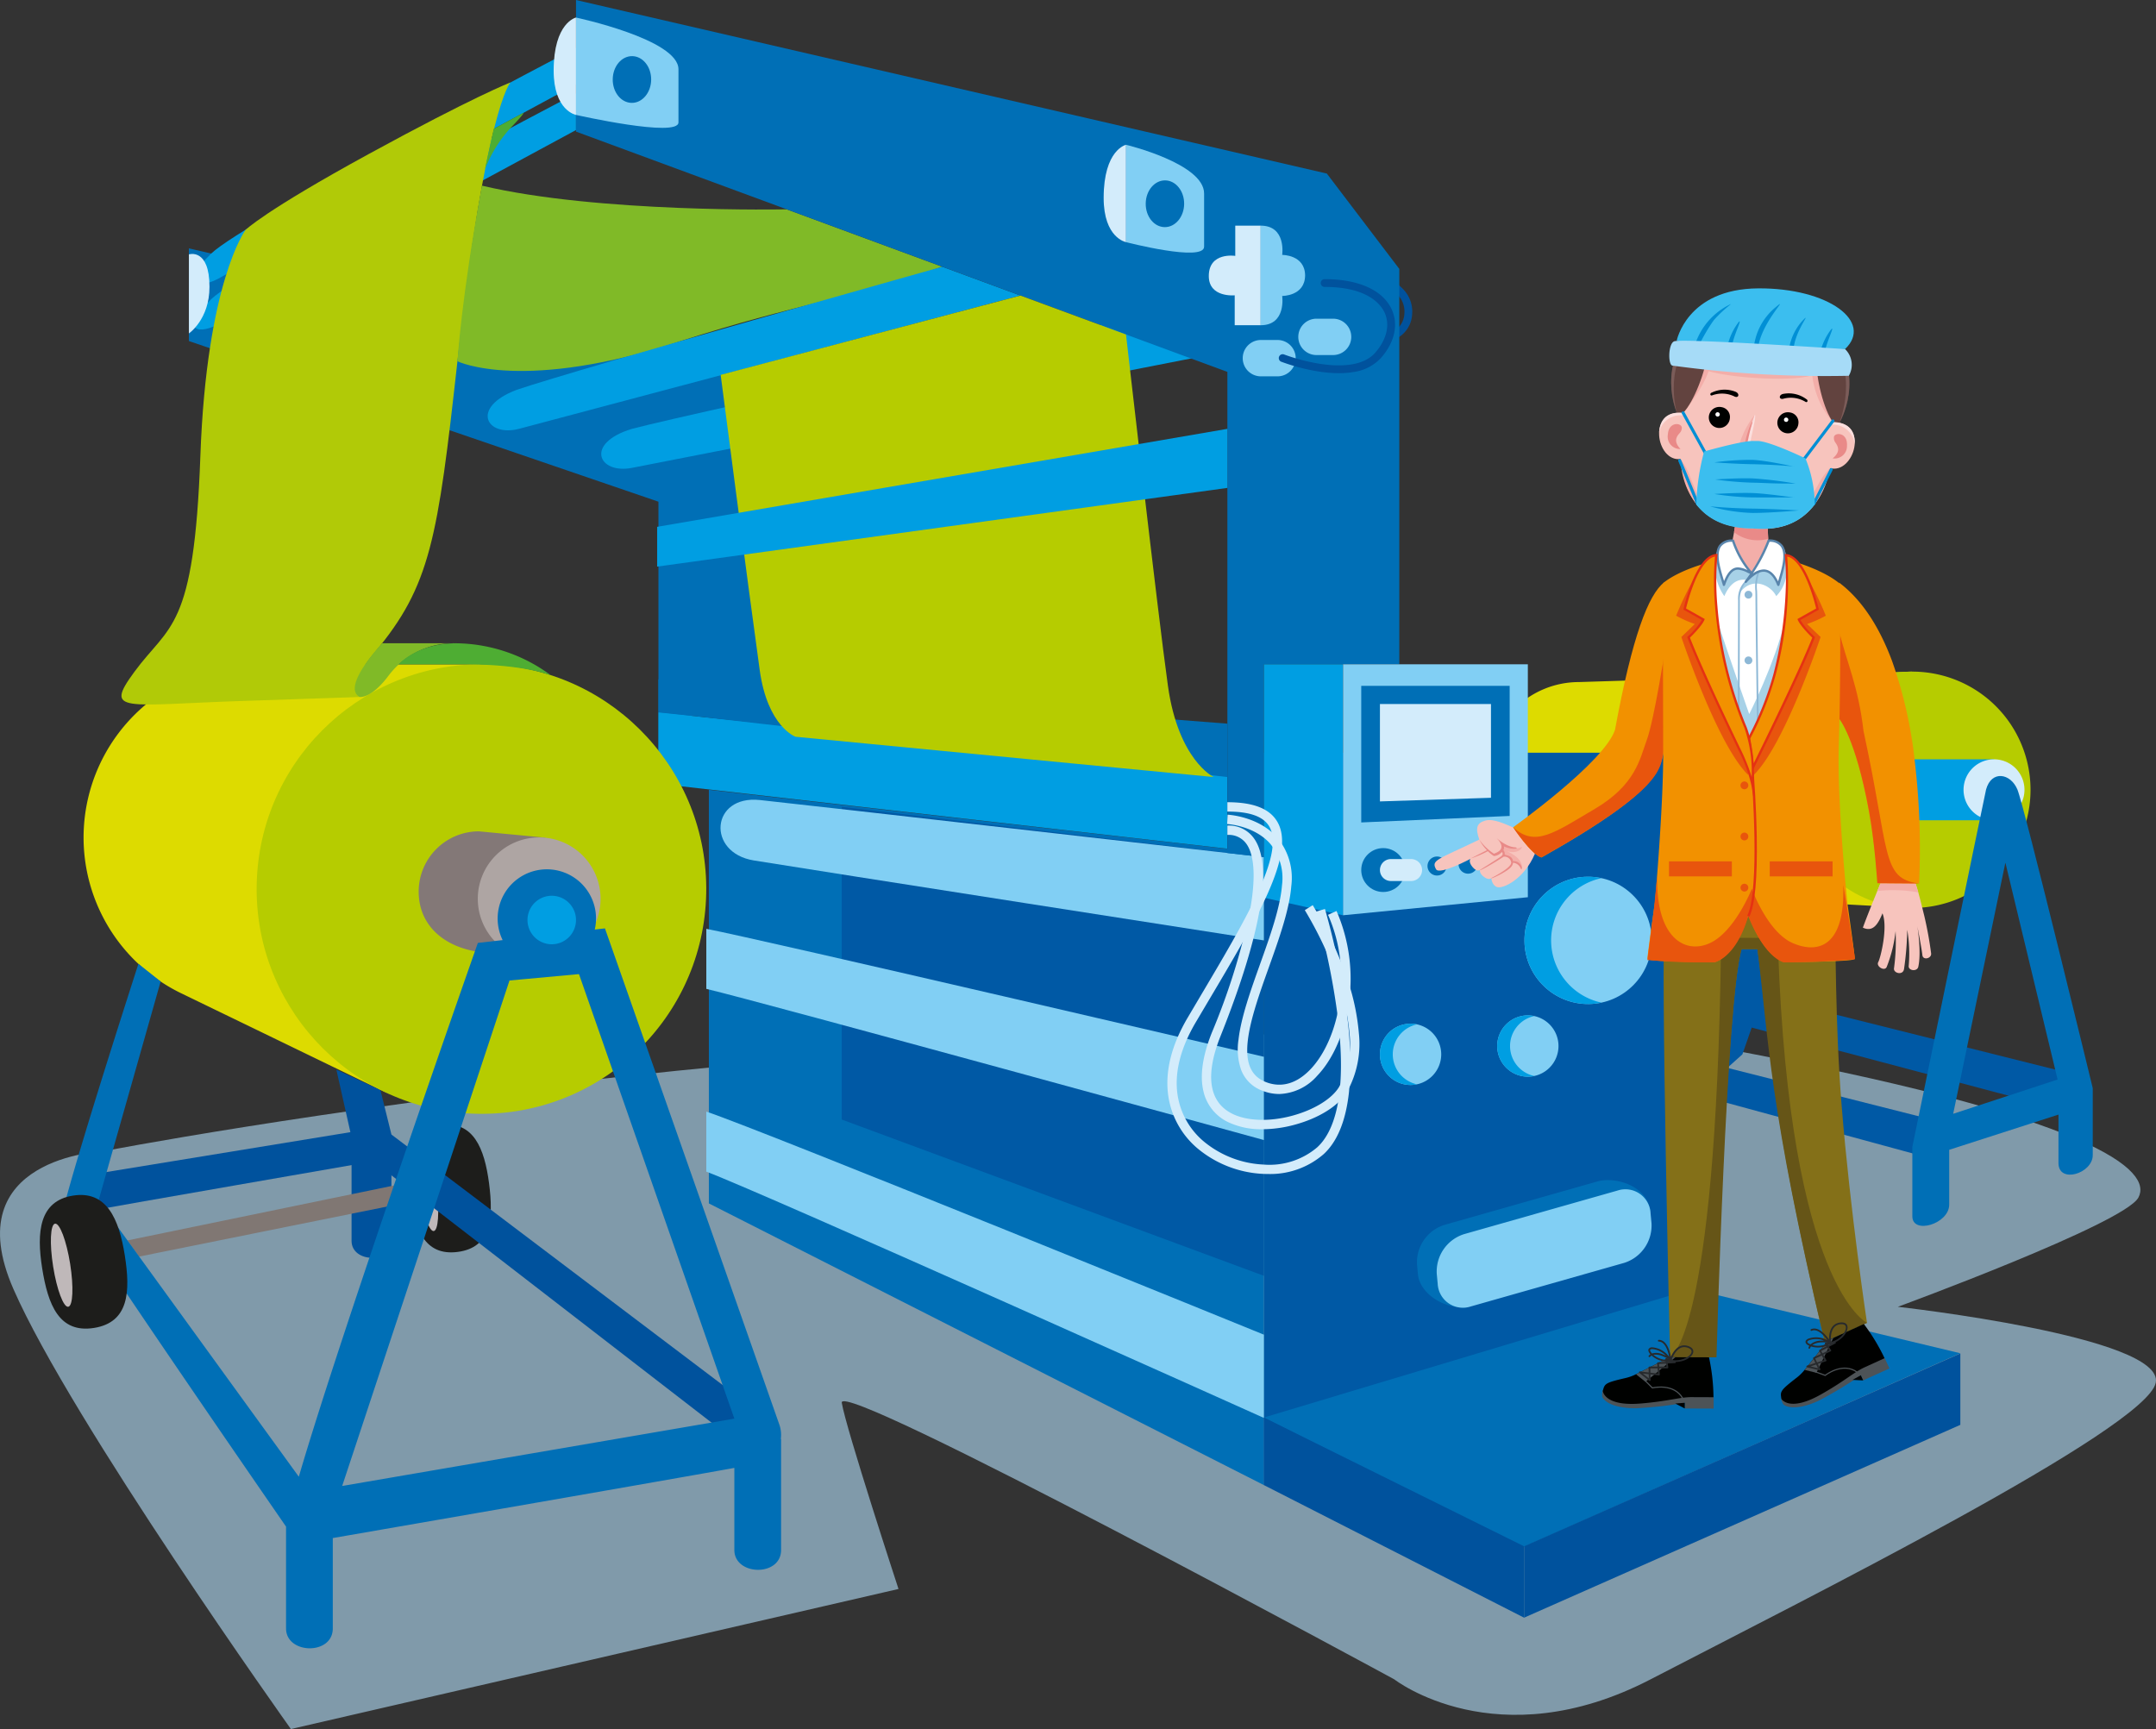 <svg xmlns="http://www.w3.org/2000/svg" xmlns:xlink="http://www.w3.org/1999/xlink" width="382.842" height="307.045" viewBox="0 0 382.842 307.045">
  <rect x="0" y="0" width="382.842" height="307.045" fill="#333333" stroke="none"/>
  <defs>
    <clipPath id="clip-path">
      <path id="Trazado_107491" data-name="Trazado 107491" d="M6853.02,2011.707a.148.148,0,0,1-.1.009l-2.169-.521a.154.154,0,0,1-.011-.3l1.483-.484-.386-.791a.148.148,0,0,1-.006-.12.152.152,0,0,1,.08-.088l1.287-.594-.294-.524a.154.154,0,0,1,.063-.212l1.224-.645-.264-.412a.153.153,0,0,1-.008-.152.156.156,0,0,1,.127-.085l1.643-.127a.154.154,0,0,1,.083.29l-1.141.6.371.579a.154.154,0,0,1-.067.223l-1.3.6.514.919a.128.128,0,0,1,.027.041.154.154,0,0,1-.077.2l0,0-.018.007-1.418.463.424.869a.15.15,0,0,1,.021.034.161.161,0,0,1-.079.205Zm-1.667-.684,1.32.317-.315-.645Zm1.166-.7,1.28-.418-.452-.808-1.166.537Zm.731-2.033.228.408,1.166-.538-.288-.452Zm1.075-1.2.138.217.5-.267Z" transform="translate(-6850.632 -2006.665)" fill="#272a2d"/>
    </clipPath>
    <clipPath id="clip-path-2">
      <path id="Trazado_107500" data-name="Trazado 107500" d="M6684.621,2027.047a.155.155,0,0,1-.095-.033l-1.751-1.388a.155.155,0,0,1,.115-.275l1.548.183-.019-.884a.152.152,0,0,1,.043-.112.158.158,0,0,1,.111-.047h1.416l-.047-.6a.155.155,0,0,1,.146-.167l1.382-.073-.067-.487a.155.155,0,0,1,.208-.166l1.546.576a.155.155,0,0,1-.046.3l-1.288.069.093.684a.15.15,0,0,1-.037.122.153.153,0,0,1-.116.053h-1.438l.083,1.056a.19.19,0,0,1,.008.048.156.156,0,0,1-.156.154h-.022l-1.482-.175.022.972a.193.193,0,0,1,0,.039.161.161,0,0,1-.157.154Zm-1.227-1.325,1.065.845-.015-.721Zm1.354-.152,1.338.157-.072-.927h-1.283Zm1.515-1.547.037.467h1.284l-.073-.534Zm1.481-.647.035.257.57-.031Z" transform="translate(-6682.716 -2022.986)" fill="#272a2d"/>
    </clipPath>
  </defs>
  <g id="Grupo_1043336" data-name="Grupo 1043336" transform="translate(-5039.137 -660.988)">
    <path id="Trazado_107372" data-name="Trazado 107372" d="M5057.372,1718.445s-26.09,1.053-15.855,24.442,49.274,78.142,49.274,78.142l107.894-24.872s-9.339-28.506-10.075-33.066,98.107,49.113,98.107,49.113,18.172,14.186,45.516,0,88.044-44.472,89.7-52.67-45.8-13.485-45.8-13.485,40.186-14.745,42.717-19.392-6.895-14.328-76.052-26.919C5206.456,1689.45,5057.372,1718.445,5057.372,1718.445Z" transform="translate(0 -852.996)" fill="#809aaa"/>
    <path id="Trazado_107373" data-name="Trazado 107373" d="M6837.431,1679.863l-60.983-16.17,4.427-4.886,58.418,14.634Z" transform="translate(-1429.676 -821.13)" fill="#0059a5"/>
    <path id="Trazado_107374" data-name="Trazado 107374" d="M6749.008,1738.354l-46.087-12.546,4.427-4.886,43.522,11.01Z" transform="translate(-1369.17 -872.246)" fill="#0059a5"/>
    <path id="Trazado_107375" data-name="Trazado 107375" d="M6549.047,1373.345c-16.775-3.647-17.78-10.523-17.78-20.806a16.163,16.163,0,0,1,16.163-16.162l59.193-1.854s-16.938,3.586-18.319,19.137,16.2,22.727,16.2,22.727Z" transform="translate(-1227.911 -554.268)" fill="#dddb00"/>
    <path id="Trazado_107376" data-name="Trazado 107376" d="M6880.285,1355.508a20.986,20.986,0,1,1-20.986-20.985A20.986,20.986,0,0,1,6880.285,1355.508Z" transform="translate(-1480.587 -554.268)" fill="#b6cc00"/>
    <path id="Trazado_107377" data-name="Trazado 107377" d="M6934.567,1433.3a5.41,5.41,0,1,1,0-10.82h13.993v10.82Z" transform="translate(-1555.344 -626.649)" fill="#009ee2"/>
    <g id="Grupo_70503" data-name="Grupo 70503" transform="translate(5046.209 660.989)">
      <path id="Trazado_107378" data-name="Trazado 107378" d="M6306.573,1545.921l76.2-23.883V1477.3l8.769-7.874,6.172-17.759v-35.8h-91.138Z" transform="translate(-6089.214 -1282.196)" fill="#0059a5"/>
      <path id="Trazado_107379" data-name="Trazado 107379" d="M5848.559,1576.507,5750,1526.486v-73.452l98.555,11.221Z" transform="translate(-5631.199 -1312.782)" fill="#006fb6"/>
      <path id="Trazado_107380" data-name="Trazado 107380" d="M5958.215,1553.439l-74.959-27.752v-55.526l74.959,8.93Z" transform="translate(-5740.856 -1326.877)" fill="#0059a5"/>
      <path id="Trazado_107381" data-name="Trazado 107381" d="M5858.162,1487.953s-81.172-12.657-90.583-14.2c-8.425-1.381-7.612-11.642,1.068-10.729s89.52,10.146,89.52,10.146Z" transform="translate(-5640.808 -1320.956)" fill="#81cff4"/>
      <path id="Trazado_107382" data-name="Trazado 107382" d="M5747.43,1592.475v10.663c9.621,2.271,99,26.843,99,26.843l.005-14.783S5756.566,1594.21,5747.43,1592.475Z" transform="translate(-5629.081 -1427.532)" fill="#81cff4"/>
      <path id="Trazado_107383" data-name="Trazado 107383" d="M5747.43,1775.758v10.663c10.349,3.893,99,43.733,99,43.733l.005-14.783S5757.428,1779.105,5747.43,1775.758Z" transform="translate(-5629.081 -1578.36)" fill="#81cff4"/>
      <path id="Trazado_107384" data-name="Trazado 107384" d="M5322.443,931.782l-93.866-21.7v16.453l83.374,28.53v44.168l2.625-6.1H5331.5V943.7Z" transform="translate(-5202.104 -865.975)" fill="#006fb6"/>
      <path id="Trazado_107385" data-name="Trazado 107385" d="M5301.511,708.9s-58.865,30.813-64.767,36.53-2.148,6.5,1.785,4.174,62.982-34.2,62.982-34.2Z" transform="translate(-5206.301 -700.414)" fill="#009ee2"/>
      <path id="Trazado_107386" data-name="Trazado 107386" d="M5301.511,754.666s-58.865,30.813-64.767,36.53-2.148,6.5,1.785,4.173,62.982-34.2,62.982-34.2Z" transform="translate(-5206.301 -738.078)" fill="#009ee2"/>
      <path id="Trazado_107387" data-name="Trazado 107387" d="M5800.443,1399.643v-13.767l-101.028-10.435v12.654Z" transform="translate(-5589.569 -1248.93)" fill="#009ee2"/>
      <path id="Trazado_107388" data-name="Trazado 107388" d="M5800.443,1359.6v-9.48l-101.028-7.872v5.8Z" transform="translate(-5589.569 -1221.611)" fill="#006fb6"/>
      <path id="Trazado_107389" data-name="Trazado 107389" d="M5391.674,1802.525v17.523c0,3.923,7.061,4.08,7.061,0s.022-13.243.022-13.243l-.045-5.125Z" transform="translate(-5336.32 -1599.692)" fill="#00529d"/>
      <path id="Trazado_107390" data-name="Trazado 107390" d="M5168.9,1860.682l50.727-10.235-3.574-2.782-49.231,10.15Z" transform="translate(-5151.286 -1637.534)" fill="#807773"/>
      <g id="Grupo_70489" data-name="Grupo 70489" transform="translate(65.426 199.71)">
        <path id="Trazado_107391" data-name="Trazado 107391" d="M5462.9,1799.236c.813,6.222.381,11.408-5.558,12.184s-7.689-4.125-8.5-10.346-.162-11.436,5.558-12.183S5462.089,1793.015,5462.9,1799.236Z" transform="translate(-5448.557 -1788.814)" fill="#1d1d1b"/>
        <path id="Trazado_107392" data-name="Trazado 107392" d="M5462.338,1822.53c.51,3.907.276,7.158-.523,7.263s-1.861-2.978-2.372-6.884-.276-7.158.523-7.262S5461.828,1818.624,5462.338,1822.53Z" transform="translate(-5457.293 -1810.893)" fill="#bfb8b9"/>
      </g>
      <path id="Trazado_107393" data-name="Trazado 107393" d="M5242.347,1795.893l-2.931,6.066L5172.162,1750s-49.056,8.527-49.386,8.637l-2.542-5.992,47.857-7.822-2.487-11.094,7.82,3.6,1.957,7.914Z" transform="translate(-5112.946 -1543.773)" fill="#00529d"/>
      <path id="Trazado_107394" data-name="Trazado 107394" d="M5139.944,1385.457a30.749,30.749,0,0,1,13.75-58.25h39.917s-32.218,6.821-34.846,36.4,18.678,40.022,18.678,40.022Z" transform="translate(-5115.181 -1209.236)" fill="#dddb00"/>
      <circle id="Elipse_4477" data-name="Elipse 4477" cx="39.918" cy="39.918" r="39.918" transform="matrix(0.045, -0.999, 0.999, 0.045, 36.745, 195.956)" fill="#b6cc00"/>
      <path id="Trazado_107395" data-name="Trazado 107395" d="M5481.124,1495.795l-11.415-1.084A10.706,10.706,0,0,0,5459,1505.417c0,5.913,4.4,9.807,10.706,10.706l10.694,1.463s5.376-.484,5.376-10.2C5485.779,1496.357,5481.124,1495.795,5481.124,1495.795Z" transform="translate(-5391.727 -1347.08)" fill="#837877"/>
      <path id="Trazado_107396" data-name="Trazado 107396" d="M5540.117,1511.726a10.9,10.9,0,1,1-10.9-10.9A10.9,10.9,0,0,1,5540.117,1511.726Z" transform="translate(-5440.546 -1352.116)" fill="#aea5a3"/>
      <path id="Trazado_107397" data-name="Trazado 107397" d="M5232.12,1633.966a5.547,5.547,0,0,0-.24-2.525l-30.986-88.166-1.807.207a8.735,8.735,0,1,0-16.36,1.872l-4.4.5s-24.056,68.293-31.792,94.794l-35.563-49.045L5122,1552.7l-3.945-3.133s-9.383,28.933-12.888,41.844c.738,2.582,39.1,58.1,39.1,58.1v18.076c0,4.612,8.3,4.8,8.3,0v-16.047s57.024-9.876,71.305-12.456v14.568c0,4.611,8.3,4.8,8.3,0v-19.7Zm-77.885,8.326,29.709-89.764,12.339-1.136,27.591,78.943Z" transform="translate(-5100.545 -1378.411)" fill="#006fb6"/>
      <g id="Grupo_70490" data-name="Grupo 70490" transform="translate(0 212.203)">
        <path id="Trazado_107398" data-name="Trazado 107398" d="M5094.159,1870.065c1.031,6.489.729,11.93-5.465,12.915s-8.168-4.1-9.2-10.584-.5-11.967,5.464-12.915S5093.128,1863.576,5094.159,1870.065Z" transform="translate(-5079.076 -1859.366)" fill="#1d1d1b"/>
        <path id="Trazado_107399" data-name="Trazado 107399" d="M5093.581,1895.3c.647,4.074.5,7.484-.338,7.617s-2.034-3.063-2.682-7.138-.5-7.485.338-7.617S5092.933,1891.228,5093.581,1895.3Z" transform="translate(-5088.196 -1883.063)" fill="#bfb8b9"/>
      </g>
      <path id="Trazado_107400" data-name="Trazado 107400" d="M5576.715,1563.61a4.307,4.307,0,1,1-4.307-4.307A4.307,4.307,0,0,1,5576.715,1563.61Z" transform="translate(-5481.506 -1400.234)" fill="#009ee2"/>
      <path id="Trazado_107401" data-name="Trazado 107401" d="M5230.008,743.664s-6.571,2.552-25.177,12.72-21.86,13.47-21.86,13.47-6.914,9.217-8.021,40.2-5.5,29.8-11.712,38.273c-5.473,7.454-1.991,5.867,19.459,5.164s20.481-.7,20.481-.7-2.841-1.247,2.758-7.943c9.892-11.828,11.168-20.2,14.664-51.668C5225.581,748.36,5230.008,743.664,5230.008,743.664Z" transform="translate(-5146.444 -729.024)" fill="#b1ca07"/>
      <path id="Trazado_107402" data-name="Trazado 107402" d="M5395.722,1315.638s2.068.426,5.25-3.863a14.433,14.433,0,0,1,12.035-5.672h-13.232S5392.548,1313.69,5395.722,1315.638Z" transform="translate(-5338.989 -1191.87)" fill="#80ba27"/>
      <path id="Trazado_107403" data-name="Trazado 107403" d="M5449.2,1306.087a28.739,28.739,0,0,1,16.695,5.662c-5.007-1.658-11.062-1.925-15.719-1.925H5438.9S5442.131,1306.087,5449.2,1306.087Z" transform="translate(-5375.186 -1191.854)" fill="#4ead33"/>
      <g id="Grupo_70491" data-name="Grupo 70491" transform="translate(217.359 228.903)">
        <path id="Trazado_107404" data-name="Trazado 107404" d="M6306.573,1976.5l75.988-22.824,47.678,11.412-78.009,34.617Z" transform="translate(-6306.573 -1953.678)" fill="#006fb6"/>
        <path id="Trazado_107405" data-name="Trazado 107405" d="M6352.839,2118.151l-46.266-23.578v-12l46.266,22.9Z" transform="translate(-6306.573 -2059.75)" fill="#00529d"/>
        <path id="Trazado_107406" data-name="Trazado 107406" d="M6645.25,2031l-77.4,34.215v-12.673l77.4-34.215Z" transform="translate(-6521.583 -2006.877)" fill="#00529d"/>
      </g>
      <path id="Trazado_107407" data-name="Trazado 107407" d="M6371.008,940.333a24.443,24.443,0,0,1-4.124-.352.692.692,0,0,1,.255-1.36h0c.068.013,6.784,1.234,9.9-1.141a3.744,3.744,0,0,0,1.5-2.822,4.3,4.3,0,0,0-1.212-3.421c-1.259-1.368-3.517-2.477-6.527-3.208a29.648,29.648,0,0,0-6.39-.825.692.692,0,1,1,0-1.383,31.128,31.128,0,0,1,6.716.864c3.323.806,5.752,2.023,7.218,3.615a5.693,5.693,0,0,1,1.574,4.471,5.123,5.123,0,0,1-2.043,3.81C6376.036,939.982,6373.294,940.333,6371.008,940.333Z" transform="translate(-6136.238 -878.926)" fill="#00529d"/>
      <path id="Trazado_107408" data-name="Trazado 107408" d="M5497.86,878.352s11.712,5.719,40.042-3.715c19.58-6.291,30.363-7.657,46.047-13.077l-27.619-10.19s-33.417.7-54.127-4.208C5498.557,866.951,5497.86,878.352,5497.86,878.352Z" transform="translate(-5423.704 -814.195)" fill="#80ba27"/>
      <path id="Trazado_107409" data-name="Trazado 107409" d="M5556.029,778.443" transform="translate(-5471.572 -757.645)" fill="#4ead33"/>
      <path id="Trazado_107410" data-name="Trazado 107410" d="M5525.525,784.234a23.6,23.6,0,0,1,4.508-7.267c2.963-3.065,2.224-2.665,2.224-2.665l-5.18,2.8S5525.783,782.881,5525.525,784.234Z" transform="translate(-5446.47 -754.224)" fill="#4ead33"/>
      <path id="Trazado_107411" data-name="Trazado 107411" d="M5747.627,976.131V966.79s-88.314,18.88-100.119,22.005c-8.484,2.573-5.949,8.093,0,6.929Z" transform="translate(-5542.365 -912.64)" fill="#009ee2"/>
      <path id="Trazado_107412" data-name="Trazado 107412" d="M5622.783,933.592,5608.9,928.47s-64,17.958-75.571,21.861c-8.294,3.131-5.4,8.471.46,6.914Z" transform="translate(-5448.653 -881.106)" fill="#009ee2"/>
      <g id="Grupo_70494" data-name="Grupo 70494" transform="translate(26.473)">
        <path id="Trazado_107413" data-name="Trazado 107413" d="M5750.079,691.809l-133.327-30.82v23.369l115.665,42.674v85.437l6.484.734V778.959h24.047V708.743Z" transform="translate(-5548.016 -660.989)" fill="#006fb6"/>
        <path id="Trazado_107414" data-name="Trazado 107414" d="M5616.753,678.6v17.289s18.194,4.122,18.194,1.33V687.78C5634.947,682.461,5616.753,678.6,5616.753,678.6Z" transform="translate(-5548.017 -675.485)" fill="#81cff4"/>
        <path id="Trazado_107415" data-name="Trazado 107415" d="M5660.407,721.495c-.03,2.292-1.583,4.129-3.467,4.1s-3.388-1.9-3.357-4.2,1.583-4.129,3.467-4.1S5660.438,719.2,5660.407,721.495Z" transform="translate(-5578.325 -707.328)" fill="#006fb6"/>
        <path id="Trazado_107416" data-name="Trazado 107416" d="M5598.31,678.6s-3.969.861-3.969,9.438c0,7.124,3.969,7.851,3.969,7.851Z" transform="translate(-5529.573 -675.485)" fill="#d3ecfb"/>
        <path id="Trazado_107417" data-name="Trazado 107417" d="M5228.577,915.732s3.654-1.191,3.654,5.773c0,5.785-3.654,8.265-3.654,8.265Z" transform="translate(-5228.577 -870.56)" fill="#d3ecfb"/>
        <g id="Grupo_70492" data-name="Grupo 70492" transform="translate(162.432 25.71)">
          <path id="Trazado_107418" data-name="Trazado 107418" d="M6168.295,806.184v17.289s13.868,3.591,13.868.8v-9.442C6182.163,809.509,6168.295,806.184,6168.295,806.184Z" transform="translate(-6164.326 -806.184)" fill="#81cff4"/>
          <path id="Trazado_107419" data-name="Trazado 107419" d="M6194.883,846.11c-.03,2.292-1.583,4.129-3.467,4.1s-3.387-1.9-3.356-4.2,1.583-4.129,3.467-4.1S6194.914,843.818,6194.883,846.11Z" transform="translate(-6180.591 -835.588)" fill="#006fb6"/>
          <path id="Trazado_107420" data-name="Trazado 107420" d="M6149.853,806.184s-3.968.862-3.968,9.438c0,7.124,3.968,7.85,3.968,7.85Z" transform="translate(-6145.885 -806.184)" fill="#d3ecfb"/>
        </g>
        <g id="Grupo_70493" data-name="Grupo 70493" transform="translate(190.303 40.07)">
          <path id="Trazado_107421" data-name="Trazado 107421" d="M6307.111,892.475s.778-5.2-3.833-5.2v17.688c4.61,0,3.833-5.2,3.833-5.2s4.037.051,4.069-3.647C6311.148,892.424,6307.111,892.475,6307.111,892.475Z" transform="translate(-6303.279 -887.278)" fill="#81cff4"/>
          <path id="Trazado_107422" data-name="Trazado 107422" d="M6347.9,937.023c0,.014,0,.028,0,.042v-.086C6347.907,936.995,6347.9,937.008,6347.9,937.023Z" transform="translate(-6340.003 -928.179)" fill="#009ee2"/>
        </g>
        <path id="Trazado_107423" data-name="Trazado 107423" d="M6260.488,887.278h-4.5v5.37s-4.7-.748-4.7,3.581c0,3.88,4.6,3.421,4.6,3.421v5.315h4.6Z" transform="translate(-6070.186 -847.208)" fill="#d3ecfb"/>
        <path id="Trazado_107424" data-name="Trazado 107424" d="M6294.741,1005.175a3.228,3.228,0,0,1-3.228,3.228h-2.951a3.228,3.228,0,0,1-3.228-3.228h0a3.228,3.228,0,0,1,3.228-3.228h2.951a3.228,3.228,0,0,1,3.228,3.228Z" transform="translate(-6098.208 -941.572)" fill="#81cff4"/>
        <path id="Trazado_107425" data-name="Trazado 107425" d="M6350.467,983.821a3.228,3.228,0,0,1-3.228,3.228h-2.951a3.229,3.229,0,0,1-3.229-3.228h0a3.228,3.228,0,0,1,3.229-3.228h2.951a3.228,3.228,0,0,1,3.228,3.228Z" transform="translate(-6144.067 -923.999)" fill="#81cff4"/>
        <path id="Trazado_107426" data-name="Trazado 107426" d="M6332.32,957.626a23.128,23.128,0,0,1-3.3-.254,34.882,34.882,0,0,1-6.894-1.768.692.692,0,1,1,.5-1.289,34.14,34.14,0,0,0,6.615,1.692c3.16.455,7.385.468,9.567-2.053,2.026-2.342,2.624-4.923,1.638-7.079-.628-1.373-2.919-4.565-10.627-4.565a.692.692,0,1,1,0-1.383c5.992,0,10.324,1.958,11.886,5.373,1.22,2.67.546,5.79-1.851,8.559a8.175,8.175,0,0,1-5.01,2.572A15.333,15.333,0,0,1,6332.32,957.626Z" transform="translate(-6128.124 -891.356)" fill="#00529d"/>
      </g>
      <path id="Trazado_107427" data-name="Trazado 107427" d="M5841.239,1026.707c-1.811-12.946-7.444-62.394-7.444-62.394l-18.744-6.916-53.234,14.08s4.825,37.246,6.934,52.44c1.4,10.071,6.364,11.828,6.364,11.828l74.24,7.151S5843.084,1039.895,5841.239,1026.707Z" transform="translate(-5640.92 -904.91)" fill="#b6cc00"/>
      <path id="Trazado_107428" data-name="Trazado 107428" d="M5799.382,1101.549v-10.488l-101.256,17.4v7.061Z" transform="translate(-5588.507 -1014.907)" fill="#009ee2"/>
      <g id="Grupo_70495" data-name="Grupo 70495" transform="translate(217.359 117.97)">
        <path id="Trazado_107429" data-name="Trazado 107429" d="M6320.631,1371.77l-14.058-3.12v-41.445h14.058Z" transform="translate(-6306.573 -1327.206)" fill="#009ee2"/>
        <path id="Trazado_107430" data-name="Trazado 107430" d="M6418.774,1368.567l-32.812,3.2v-44.564h32.812Z" transform="translate(-6371.904 -1327.206)" fill="#81cff4"/>
        <path id="Trazado_107431" data-name="Trazado 107431" d="M6430.545,1371.913l-26.357,1.153v-24.255h26.357Z" transform="translate(-6386.903 -1344.986)" fill="#006fb6"/>
        <path id="Trazado_107432" data-name="Trazado 107432" d="M6442.648,1383.686l-19.72.646v-17.292h19.72Z" transform="translate(-6402.324 -1359.986)" fill="#d3ecfb"/>
        <circle id="Elipse_4478" data-name="Elipse 4478" cx="3.897" cy="3.897" r="3.897" transform="translate(17.285 32.636)" fill="#006fb6"/>
        <path id="Trazado_107433" data-name="Trazado 107433" d="M6474.017,1521.64a1.688,1.688,0,1,1-1.687-1.687A1.687,1.687,0,0,1,6474.017,1521.64Z" transform="translate(-6441.589 -1485.822)" fill="#006fb6"/>
        <path id="Trazado_107434" data-name="Trazado 107434" d="M6505.164,1519.8a1.688,1.688,0,1,1-1.687-1.687A1.687,1.687,0,0,1,6505.164,1519.8Z" transform="translate(-6467.221 -1484.311)" fill="#006fb6"/>
        <path id="Trazado_107435" data-name="Trazado 107435" d="M6534.745,1517.968a1.687,1.687,0,1,1-1.687-1.688A1.687,1.687,0,0,1,6534.745,1517.968Z" transform="translate(-6491.564 -1482.8)" fill="#006fb6"/>
        <path id="Trazado_107436" data-name="Trazado 107436" d="M6430.412,1524.458a1.95,1.95,0,0,1-1.95,1.95h-3.583a1.95,1.95,0,0,1-1.95-1.95h0a1.95,1.95,0,0,1,1.95-1.95h3.583a1.95,1.95,0,0,1,1.95,1.95Z" transform="translate(-6402.324 -1487.925)" fill="#d3ecfb"/>
      </g>
      <path id="Trazado_107437" data-name="Trazado 107437" d="M6255.081,1542.84a13.719,13.719,0,0,1-6.068-1.261,8.05,8.05,0,0,1-4.412-5.559c-.635-2.761-.128-6.235,1.506-10.326a119.677,119.677,0,0,0,6.741-21.49c1.066-5.728.881-9.862-.538-11.957a3.839,3.839,0,0,0-3.438-1.676v-1.66a5.459,5.459,0,0,1,4.813,2.406c4.131,6.1-1,22.4-6.036,34.994-2.779,6.956-2.053,11.721,2.1,13.781,2.638,1.309,6.625,1.435,10.664.339,3.854-1.046,7.03-3,8.289-5.1a15.952,15.952,0,0,0,1.862-9.427,38.693,38.693,0,0,0-2.362-10.312,67.829,67.829,0,0,0-5.581-11.662l1.406-.884a68.381,68.381,0,0,1,5.728,11.955,40.408,40.408,0,0,1,2.465,10.775,17.566,17.566,0,0,1-2.094,10.409c-1.493,2.488-4.961,4.672-9.276,5.844A22.183,22.183,0,0,1,6255.081,1542.84Z" transform="translate(-6037.997 -1342.307)" fill="#d3ecfb"/>
      <path id="Trazado_107438" data-name="Trazado 107438" d="M6278.976,1527.585a8.107,8.107,0,0,1-3.036-.6,6.358,6.358,0,0,1-3.7-3.6,11.155,11.155,0,0,1-.5-5.44c.444-3.948,2.173-8.787,3.844-13.467,1.756-4.913,3.571-9.995,3.879-13.97a9.586,9.586,0,0,0-2.092-7.364c-2.848-3.233-7.6-3.5-7.645-3.5l.081-1.658c.222.011,5.5.309,8.81,4.062a11.181,11.181,0,0,1,2.5,8.59c-.326,4.2-2.178,9.383-3.971,14.4-1.639,4.59-3.335,9.338-3.757,13.094-.443,3.946.564,6.271,3.169,7.315,1.909.766,4.837,1,7.938-2.227,5.062-5.269,7.7-17.264,3.137-27.455l1.515-.679a30.154,30.154,0,0,1,2.172,16.469c-.758,5.21-2.809,9.882-5.627,12.815A9.351,9.351,0,0,1,6278.976,1527.585Z" transform="translate(-6058.891 -1333.31)" fill="#d3ecfb"/>
      <path id="Trazado_107439" data-name="Trazado 107439" d="M6227.635,1531.5q-.432,0-.87-.02a19.614,19.614,0,0,1-11.224-4.2,15.046,15.046,0,0,1-5.583-9.581c-.641-4.323.521-9.034,3.454-14q1.116-1.889,2.2-3.72c8.065-13.594,15.031-25.333,12.285-30.155-1.028-1.806-3.468-2.685-7.459-2.685v-1.66c4.64,0,7.552,1.152,8.9,3.523,1.514,2.657.938,6.739-1.809,12.847-2.4,5.347-6.152,11.663-10.491,18.976q-1.084,1.828-2.2,3.717c-2.736,4.632-3.826,8.977-3.242,12.915a13.411,13.411,0,0,0,4.986,8.534,17.915,17.915,0,0,0,10.253,3.831,13.079,13.079,0,0,0,9.574-3.074c2.721-2.5,5.537-8.7,3.507-24.083a128.782,128.782,0,0,0-3.74-17.757l1.59-.478a130.8,130.8,0,0,1,3.8,18.017,62.52,62.52,0,0,1,.474,14.439c-.543,5.111-2.059,8.841-4.5,11.085A14.455,14.455,0,0,1,6227.635,1531.5Z" transform="translate(-6009.566 -1323.02)" fill="#d3ecfb"/>
      <g id="Grupo_70497" data-name="Grupo 70497" transform="translate(263.473 155.542)">
        <circle id="Elipse_4479" data-name="Elipse 4479" cx="11.303" cy="11.303" r="11.303" transform="translate(0 0.305) rotate(-0.774)" fill="#81cff4"/>
        <g id="Grupo_70496" data-name="Grupo 70496" transform="translate(0.152 0.152)">
          <path id="Trazado_107440" data-name="Trazado 107440" d="M6572.584,1551.547a11.3,11.3,0,0,1,8.935-11.052,11.3,11.3,0,1,0,0,22.1A11.305,11.305,0,0,1,6572.584,1551.547Z" transform="translate(-6567.849 -1540.245)" fill="#009ee2"/>
        </g>
      </g>
      <g id="Grupo_70499" data-name="Grupo 70499" transform="translate(258.788 180.313)">
        <path id="Trazado_107441" data-name="Trazado 107441" d="M6551.415,1684.715a5.442,5.442,0,1,1-5.441-5.442A5.442,5.442,0,0,1,6551.415,1684.715Z" transform="translate(-6540.532 -1679.274)" fill="#81cff4"/>
        <g id="Grupo_70498" data-name="Grupo 70498">
          <path id="Trazado_107442" data-name="Trazado 107442" d="M6542.812,1684.715a5.443,5.443,0,0,1,4.3-5.321,5.442,5.442,0,1,0,0,10.642A5.443,5.443,0,0,1,6542.812,1684.715Z" transform="translate(-6540.532 -1679.274)" fill="#009ee2"/>
        </g>
      </g>
      <g id="Grupo_70501" data-name="Grupo 70501" transform="translate(237.963 181.788)">
        <path id="Trazado_107443" data-name="Trazado 107443" d="M6433.812,1693.048a5.442,5.442,0,1,1-5.442-5.442A5.442,5.442,0,0,1,6433.812,1693.048Z" transform="translate(-6422.928 -1687.606)" fill="#81cff4"/>
        <g id="Grupo_70500" data-name="Grupo 70500">
          <path id="Trazado_107444" data-name="Trazado 107444" d="M6425.208,1693.048a5.443,5.443,0,0,1,4.3-5.321,5.442,5.442,0,1,0,0,10.643A5.443,5.443,0,0,1,6425.208,1693.048Z" transform="translate(-6422.928 -1687.606)" fill="#009ee2"/>
        </g>
      </g>
      <g id="Grupo_70502" data-name="Grupo 70502" transform="translate(244.529 209.566)">
        <path id="Trazado_107445" data-name="Trazado 107445" d="M6498.159,1850.433a6.956,6.956,0,0,1-4.814,7.1l-24.578,9.584c-4.544.122-8.278-2.815-8.572-5.9l-.159-1.674a6.957,6.957,0,0,1,4.814-7.1l27.276-7.749c2.951-.838,9.009.62,9.378,5.692Z" transform="translate(-6460.01 -1844.475)" fill="#006fb6"/>
        <path id="Trazado_107446" data-name="Trazado 107446" d="M6517.949,1859.722a6.956,6.956,0,0,1-4.813,7.1l-27.276,7.75a4.477,4.477,0,0,1-5.874-4.061l-.159-1.674a6.957,6.957,0,0,1,4.814-7.1l27.276-7.749a4.476,4.476,0,0,1,5.873,4.061Z" transform="translate(-6476.297 -1852.134)" fill="#81cff4"/>
      </g>
    </g>
    <path id="Trazado_107447" data-name="Trazado 107447" d="M7019,1427.889a5.41,5.41,0,1,1-5.411-5.41A5.411,5.411,0,0,1,7019,1427.889Z" transform="translate(-1620.376 -626.649)" fill="#d3ecfb"/>
    <path id="Trazado_107448" data-name="Trazado 107448" d="M6975.479,1441.613c-1.216-2.9-4.6-3.468-5.56,0-.2.727-13.093,63.463-13.093,63.463v12.335c0,3.289,6.547,1.365,6.547-2.085V1505.6l19.4-6.254v8.594c0,3.753,6.089,1.876,6.089-1.4v-11.883S6976.694,1444.511,6975.479,1441.613Zm-11.4,57.591,9.268-44.6,9.27,38.516Z" transform="translate(-1578.113 -640.427)" fill="#006fb6"/>
    <g id="Grupo_70564" data-name="Grupo 70564" transform="translate(5293.865 712.197)">
      <g id="Grupo_70561" data-name="Grupo 70561" transform="translate(0 2.381)">
        <g id="Grupo_70507" data-name="Grupo 70507" transform="translate(0 92.036)">
          <g id="Grupo_70506" data-name="Grupo 70506">
            <g id="Grupo_70505" data-name="Grupo 70505">
              <g id="Grupo_70504" data-name="Grupo 70504">
                <path id="Trazado_107449" data-name="Trazado 107449" d="M6491.624,1484.671l.026.028c-1.249-.495-3.466-1.645-4.967-1.219s-1.808,1.295-1.058,3.373c-7.5,3.626-8.615,3.615-7.668,5.3.682,1.014,6.1-1.879,6.1-1.879s-.449.486.354,1.446,1.344.52,1.344.52-.223.612.782,1.306c.833.575,1.219.164,1.219.164s.078,1.3,1.076,1.595,4.722-1.359,6.68-5.962Z" transform="translate(-6477.669 -1483.387)" fill="#f7c4bd"/>
                <path id="Trazado_107450" data-name="Trazado 107450" d="M6548.562,1511.717s.571-1.652-2.662-3.1c1.748.55,2.627-.332,2.691-.667s-.417.477-1.906.077-1.576-.68-1.576-.68a.937.937,0,0,1-.116,1.163,1.278,1.278,0,0,1,.407.858,1.37,1.37,0,0,1,1.441,1.2C6548.053,1510.253,6548.562,1511.717,6548.562,1511.717Z" transform="translate(-6533.072 -1503.1)" fill="#f3aea9"/>
                <path id="Trazado_107451" data-name="Trazado 107451" d="M6517.862,1504.139a9.778,9.778,0,0,1-2.583-2.492,7.676,7.676,0,0,0,1.348,1.872c-.74.365-2.92,1.486-2.92,1.486a19.567,19.567,0,0,0,3.085-1.316,5.523,5.523,0,0,0,1.077.87,2.193,2.193,0,0,0,1.424-.728c.3.465.015.659-.47,1-.5.349-3.423,2.186-3.423,2.186-.185.341,3.27-1.7,4.183-2.346a1.206,1.206,0,0,1,1.355,1.062c-.02.99-3.51,2.712-3.51,2.712-.471.4,2.532-.95,3.4-1.855a1.475,1.475,0,0,0,.44-.845,1.6,1.6,0,0,1,1.3.9c.162.343.243.39.26-.044a1.462,1.462,0,0,0-1.565-1.134c-.153-.79-.669-.95-1.49-1.165a.956.956,0,0,0-.234-.8.865.865,0,0,0,.1-.666c1.379.668,2.9.391,2.041.17-1.563-.017-3.357-1.658-3.357-1.658C6520.172,1503.2,6518.683,1503.839,6517.862,1504.139Z" transform="translate(-6507.318 -1498.163)" fill="#e98a88"/>
              </g>
            </g>
          </g>
        </g>
        <g id="Grupo_70560" data-name="Grupo 70560" transform="translate(13.954)">
          <g id="Grupo_70515" data-name="Grupo 70515" transform="translate(25.921)">
            <g id="Grupo_70514" data-name="Grupo 70514">
              <g id="Grupo_70513" data-name="Grupo 70513">
                <g id="Grupo_70511" data-name="Grupo 70511">
                  <path id="Trazado_107452" data-name="Trazado 107452" d="M6782.6,1189.352l-5.827-.358s-.232,1.536-.468,2.59a32.047,32.047,0,0,0,3.422,5.877s1.586-2.881,3.021-5.481C6782.644,1190.9,6782.6,1189.352,6782.6,1189.352Z" transform="translate(-6763.301 -1149.087)" fill="#f3aea9"/>
                  <path id="Trazado_107453" data-name="Trazado 107453" d="M6778.012,1189.671a6.823,6.823,0,0,0,6.072,1.159c-.055-1.127-.1-2.027-.1-2.027l-5.783-.224Z" transform="translate(-6764.705 -1148.746)" fill="#e98a88"/>
                  <path id="Trazado_107454" data-name="Trazado 107454" d="M6733.745,1027.455s-2.717-6.414-2.916-11.045c-3.452,1.683-8.876,1.392-9.76,1.332v0l-.063,0-.063,0v0c-.886-.048-6.3-.424-9.524-2.517-.765,4.572-4.247,10.6-4.247,10.6-6.478-.749-4.817,8.755-.5,8.179,1.111,10.23,7.231,12,12.514,12.345h0l.064,0,.063,0h0c5.287.3,11.576-.7,13.933-10.719C6737.455,1036.734,6740.267,1027.505,6733.745,1027.455Z" transform="translate(-6702.86 -1006.082)" fill="#f7c4bd"/>
                  <g id="Grupo_70508" data-name="Grupo 70508" transform="translate(1.547 21.72)">
                    <path id="Trazado_107455" data-name="Trazado 107455" d="M6714.086,1086.981c.058-.927-2.333-1.255-2.483,1.191a2.192,2.192,0,0,0,2.253,2.543s-1.027-.942-.737-1.881S6714.029,1087.908,6714.086,1086.981Z" transform="translate(-6711.595 -1086.29)" fill="#e98a88"/>
                    <path id="Trazado_107456" data-name="Trazado 107456" d="M6877.125,1096.858c-.057.927.56.991.733,1.958s-.962,1.776-.962,1.776a2.191,2.191,0,0,0,2.547-2.247C6879.594,1095.9,6877.182,1095.931,6877.125,1096.858Z" transform="translate(-6847.625 -1094.508)" fill="#e98a88"/>
                  </g>
                  <g id="Grupo_70509" data-name="Grupo 70509" transform="translate(3.808 8.064)">
                    <path id="Trazado_107457" data-name="Trazado 107457" d="M6726.069,1124.453a11.677,11.677,0,0,0-1.7-3.162c.292,6.793,4.61,11.28,9.67,11.99C6728.169,1131.321,6727.705,1128.293,6726.069,1124.453Z" transform="translate(-6724.366 -1101.437)" fill="#f3aea9"/>
                    <path id="Trazado_107458" data-name="Trazado 107458" d="M6753.646,1022.476c-1.211-6.472-2.629-12.087-2.629-12.087s-7.384-.788-9.822.176c-.057.022-.109.046-.163.071-.05-.031-.1-.061-.153-.09-2.3-1.256-9.728-1.378-9.728-1.378s-2.094,5.4-4.089,11.675c0,0,3.332-3.995,4.51-7.427,4.419,1.337,15.652,1.892,18.4.688A15.068,15.068,0,0,0,6753.646,1022.476Z" transform="translate(-6726.584 -1009.168)" fill="#f3aea9"/>
                    <path id="Trazado_107459" data-name="Trazado 107459" d="M6820.7,1133.43c-2.094,3.61-2.925,6.558-8.99,7.785,5.11-.085,9.943-4.01,11.067-10.716A11.669,11.669,0,0,0,6820.7,1133.43Z" transform="translate(-6796.247 -1109.014)" fill="#f3aea9"/>
                  </g>
                  <g id="Grupo_70510" data-name="Grupo 70510" transform="translate(2.149)">
                    <path id="Trazado_107460" data-name="Trazado 107460" d="M6806.541,963.827l.5.032.5.029Z" transform="translate(-6790.331 -963.792)" fill="#511414"/>
                    <path id="Trazado_107461" data-name="Trazado 107461" d="M6743.272,969.331c-3.575-4.742-7.552-5.362-11.556-5.636-4.007-.23-8.03-.111-12.168,4.146-7.4,6.722-3.553,15.479-3.553,15.479l1.124.027c1.868-1.856,4.1-7.593,4.259-10.6,1.386,1.311,6.847,2.619,9.569,2.789l.05,0c2.72.171,8.3-.444,9.842-1.571-.219,3,1.281,8.974,2.9,11.049l1.118.114S6749.775,976.926,6743.272,969.331Z" transform="translate(-6714.995 -963.627)" fill="#62433f"/>
                    <path id="Trazado_107462" data-name="Trazado 107462" d="M6743.272,969.331c-3.575-4.742-7.552-5.362-11.556-5.636-4.007-.23-8.03-.111-12.168,4.146-7.4,6.722-3.553,15.479-3.553,15.479s-2.784-9.309,4.234-14.978c2.359-2.215,5.95-3.667,11.392-3.332,5.527.34,8.933,2.278,10.99,4.827,6.062,5.941,2.248,15.3,2.248,15.3S6749.775,976.926,6743.272,969.331Z" transform="translate(-6714.995 -963.627)" fill="#7b5c59"/>
                  </g>
                  <path id="Trazado_107463" data-name="Trazado 107463" d="M6784.326,1077.015a15.938,15.938,0,0,0-2.563,4.715c-.663,2.121-1.429,3.569,2.683,3.822-1.271-.48-2.249-.382-1.723-2.653C6783.417,1079.9,6784.613,1076.612,6784.326,1077.015Z" transform="translate(-6767.357 -1056.909)" fill="#f3aea9"/>
                  <path id="Trazado_107464" data-name="Trazado 107464" d="M6790.594,1077.049s.438-.557-.48,3.445-.179,4.641,2.062,4.327c-.587,1.141-3.347.74-3.322-1.03S6790.594,1077.049,6790.594,1077.049Z" transform="translate(-6773.626 -1056.943)" fill="#fbdfde"/>
                  <path id="Trazado_107465" data-name="Trazado 107465" d="M6791.169,1088.978c0,.3,0,.579-.016.834-.067,1.1-1.841.843-1.841.843s-1.793.043-1.725-1.062a33.824,33.824,0,0,1,1.138-5.462c.2-.669-.337.143-.75,1.531a20.455,20.455,0,0,0-.87,4.065c-.024.947.718,1.422,2.17,1.512s2.248-.292,2.34-1.235a5.243,5.243,0,0,0-.114-1.02s-.008-.2-.119-.227C6791.144,1088.709,6791.169,1088.978,6791.169,1088.978Z" transform="translate(-6772.188 -1062.597)" fill="#e98a88"/>
                  <path id="Trazado_107466" data-name="Trazado 107466" d="M6707.131,1075.325a3.858,3.858,0,0,0-4.256,3.064c.119-1.922,1.018-3.823,4.271-3.532A.235.235,0,1,1,6707.131,1075.325Z" transform="translate(-6702.872 -1055.136)" fill="#fbdfde"/>
                  <path id="Trazado_107467" data-name="Trazado 107467" d="M6876.212,1084.71a3.857,3.857,0,0,1,3.849,3.562c.117-1.922-.543-3.919-3.806-4.029A.235.235,0,1,0,6876.212,1084.71Z" transform="translate(-6845.328 -1062.884)" fill="#fbdfde"/>
                </g>
                <g id="Grupo_70512" data-name="Grupo 70512" transform="translate(9.101 15.608)">
                  <path id="Trazado_107468" data-name="Trazado 107468" d="M6758.7,1052.133a5.243,5.243,0,0,0-4.172.153c-.417.127-.318.593.01.513a5.03,5.03,0,0,1,4.038.2C6759.3,1053.319,6759.53,1052.453,6758.7,1052.133Z" transform="translate(-6754.254 -1051.773)" fill="#000100"/>
                  <path id="Trazado_107469" data-name="Trazado 107469" d="M6828.641,1056.517a5.244,5.244,0,0,0-4.068-.934c-.874.158-.81,1.053-.042.874a5.032,5.032,0,0,1,4,.563C6828.841,1057.16,6829.026,1056.721,6828.641,1056.517Z" transform="translate(-6811.598 -1054.838)" fill="#000100"/>
                </g>
              </g>
              <path id="Trazado_107470" data-name="Trazado 107470" d="M6825.746,1074.6a1.871,1.871,0,1,0,1.487,1.991A1.762,1.762,0,0,0,6825.746,1074.6Z" transform="translate(-6802.496 -1054.944)" fill="#000100"/>
              <path id="Trazado_107471" data-name="Trazado 107471" d="M6828.866,1080.154a.387.387,0,1,1-.354-.418A.388.388,0,0,1,6828.866,1080.154Z" transform="translate(-6805.917 -1059.175)" fill="#fff"/>
              <path id="Trazado_107472" data-name="Trazado 107472" d="M6757.025,1069.256a1.871,1.871,0,1,0,1.487,1.991A1.764,1.764,0,0,0,6757.025,1069.256Z" transform="translate(-6745.943 -1050.547)" fill="#000100"/>
              <path id="Trazado_107473" data-name="Trazado 107473" d="M6760.145,1074.812a.387.387,0,1,1-.353-.418A.387.387,0,0,1,6760.145,1074.812Z" transform="translate(-6749.365 -1054.778)" fill="#fff"/>
            </g>
          </g>
          <g id="Grupo_70559" data-name="Grupo 70559" transform="translate(0 42.215)">
            <g id="Grupo_70520" data-name="Grupo 70520" transform="translate(57.738 7.644)">
              <g id="Grupo_70519" data-name="Grupo 70519">
                <g id="Grupo_70518" data-name="Grupo 70518" transform="translate(0.003)">
                  <path id="Trazado_107474" data-name="Trazado 107474" d="M6918.138,1551.106c-.389-1.534-1.052-4.417-1.637-5.981l-6-.062s-2.283,5.478-3.255,8.185c1.673.773,2.61-.371,3.479-2.545,1,2.466-.332,7.9-.75,8.668s1.1,1.674,1.49.885a24.456,24.456,0,0,0,1.588-6.391,35.918,35.918,0,0,1-.283,6.628c-.106.842,1.594,1.292,1.782.111a54.71,54.71,0,0,0,.572-6.967,25.274,25.274,0,0,1,.262,6.4c-.1.877,1.5,1.068,1.7.16.582-2.608-.156-7.15-.156-7.15s.792,4.132.885,5.09,1.657.6,1.55-.314A67.042,67.042,0,0,0,6918.138,1551.106Z" transform="translate(-6902.877 -1491.964)" fill="#f7c4bd"/>
                  <path id="Trazado_107475" data-name="Trazado 107475" d="M6922.4,1545.063l5.989.024.593,1.9a25.519,25.519,0,0,0-7.277-.243Z" transform="translate(-6914.776 -1491.964)" fill="#f3aea9"/>
                  <g id="Grupo_70517" data-name="Grupo 70517">
                    <g id="Grupo_70516" data-name="Grupo 70516">
                      <path id="Trazado_107476" data-name="Trazado 107476" d="M6883.837,1271.093c3.57,4.641,6.292,19.644,6.87,29.2l6.958.028s2.509-40.03-13.828-52.815C6883.837,1247.5,6883.562,1253.058,6883.837,1271.093Z" transform="translate(-6883.509 -1247.093)" fill="#f29100"/>
                      <path id="Trazado_107477" data-name="Trazado 107477" d="M6896.9,1298.627l-7.347-.029-.012-.193a115.006,115.006,0,0,0-2.308-16.408c-1.325-6.108-2.931-10.609-4.519-12.674l-.042-.054v-.069c-.273-17.835,0-23.55,0-23.606l.02-.4.314.245c3.757,2.94,6.824,7.562,9.118,13.737a78.253,78.253,0,0,1,4,17.6,133.341,133.341,0,0,1,.789,21.651Zm-6.958-.44,6.568.026a133.773,133.773,0,0,0-.8-21.387,77.9,77.9,0,0,0-3.977-17.506c-2.2-5.925-5.116-10.4-8.667-13.3-.054,1.572-.217,7.94.015,23.1,1.149,1.523,2.858,4.975,4.552,12.783A115.986,115.986,0,0,1,6889.946,1298.187Z" transform="translate(-6882.554 -1245.197)" fill="#f29100"/>
                    </g>
                  </g>
                </g>
                <path id="Trazado_107478" data-name="Trazado 107478" d="M6887.023,1311.288c-.892-7.863-3.036-12.371-4.363-17.807-.244,5.482-.057,9.749.025,15.605,0,0,2.936,3.432,5.338,16.554.993,5.427,1.453,12.677,1.453,12.677l7.361.056C6890.152,1337.466,6891.735,1332.973,6887.023,1311.288Z" transform="translate(-6882.54 -1284.931)" fill="#e8550d"/>
              </g>
            </g>
            <g id="Grupo_70527" data-name="Grupo 70527" transform="translate(0 7.609)">
              <g id="Grupo_70523" data-name="Grupo 70523">
                <g id="Grupo_70522" data-name="Grupo 70522">
                  <g id="Grupo_70521" data-name="Grupo 70521">
                    <path id="Trazado_107479" data-name="Trazado 107479" d="M6583.34,1274.485c-.871,3.406.149,6.995-21.823,19.368-1.806-.471-5.042-5.358-5.042-5.358s16.156-11.49,18.093-17.3c3.094-16.764,5.933-23.959,8.717-26.2,0,0,.162,1.987.2,11.861C6583.505,1262.057,6583.445,1266.651,6583.34,1274.485Z" transform="translate(-6556.474 -1244.998)" fill="#f29100"/>
                  </g>
                </g>
              </g>
              <g id="Grupo_70526" data-name="Grupo 70526" transform="translate(0 11.861)">
                <g id="Grupo_70525" data-name="Grupo 70525">
                  <g id="Grupo_70524" data-name="Grupo 70524">
                    <path id="Trazado_107480" data-name="Trazado 107480" d="M6556.474,1343.619s3.237,4.887,5.042,5.358c22.642-12.8,20.952-15.962,21.823-19.368.105-7.834.166-12.428.146-17.625,0,0-2,12.664-3.252,16.074s-1.962,8-9.279,12.314S6560.373,1347.179,6556.474,1343.619Z" transform="translate(-6556.474 -1311.983)" fill="#e8550d"/>
                  </g>
                </g>
              </g>
            </g>
            <g id="Grupo_70543" data-name="Grupo 70543" transform="translate(15.809 58.492)">
              <g id="Grupo_70528" data-name="Grupo 70528" transform="translate(10.919)">
                <path id="Trazado_107481" data-name="Trazado 107481" d="M6707.616,1541.514c.771-7.427,1.832-9.164,1.832-9.164s2.449,1.605,13.263,1.648c10.875.043,13.276-1.543,13.276-1.543s1.047,1.744,1.76,9.178c.317,3.31.069,17.679,1.281,32.757,1.511,18.777,4.5,38.575,4.5,38.575l-7.506,3.357s-4.925-20.182-7.776-37.57c-2.528-15.416-3.233-26.535-4.172-32.15l-2.82-.011c-2.7,8.864-4.691,72.5-4.691,72.5l-8-.032S6706.845,1548.942,6707.616,1541.514Z" transform="translate(-6707.417 -1532.35)" fill="#847018"/>
                <path id="Trazado_107482" data-name="Trazado 107482" d="M6710.442,1538.737c.711-5.084,1.5-6.369,1.5-6.369s2.448,1.6,13.3,1.645c10.821.043,13.24-1.54,13.24-1.54s.735,1.306,1.434,6.446c0,0-4.61-1.047-14.725-1.087S6712.041,1538.5,6710.442,1538.737Z" transform="translate(-6709.906 -1532.365)" fill="#3a6c8e"/>
                <path id="Trazado_107483" data-name="Trazado 107483" d="M6723,1603.318c-8.665-2.1-.844-1.827,5.055-1.837h.038c5.9.057,13.721-.149,5.04,1.877,2.068,60.03,15.79,66.492,15.79,66.492l-7.506,3.356c-9.968-41.817-9.968-54-11.948-69.72l-2.806-.011c-2.7,8.864-4.464,72.5-4.464,72.5l-8.224-.032S6722.06,1672.785,6723,1603.318Z" transform="translate(-6712.81 -1589.234)" fill="#665517"/>
              </g>
              <g id="Grupo_70533" data-name="Grupo 70533" transform="translate(31.746 80.545)">
                <path id="Trazado_107484" data-name="Trazado 107484" d="M6825.316,2029.991s-.144.282.333,1.157c.307.424,2.115,1.32,6.246-.565a69.172,69.172,0,0,0,7.546-4.554l.418.917,4.66-2.127-.835-1.83a12.44,12.44,0,0,0-3.845,1.162C6835.526,2026.19,6828.766,2029.854,6825.316,2029.991Z" transform="translate(-6825.249 -2016.654)" fill="#4d5357"/>
                <g id="Grupo_70529" data-name="Grupo 70529" transform="translate(0 0.276)">
                  <path id="Trazado_107485" data-name="Trazado 107485" d="M6839.76,1988.772l-6.321,2.886-4.2,5.263a8.444,8.444,0,0,1-1.335,1.33c-3.036,2.346-3.016,2.5-2.778,3.824,0,0,1.365,2.394,7.012-.792,4.287-2.419,5.84-3.947,7.77-4.827l3.529-1.612A34.584,34.584,0,0,0,6839.76,1988.772Z" transform="translate(-6825.033 -1988.772)" fill="#000100"/>
                  <path id="Trazado_107486" data-name="Trazado 107486" d="M6898.734,2041.072l-.419-.917-1.477.826Z" transform="translate(-6884.123 -2031.056)" fill="#000100"/>
                </g>
                <path id="Trazado_107487" data-name="Trazado 107487" d="M6853.9,2002.737l-3.015,6.191-2.089-.515,4.2-5.263Z" transform="translate(-6844.588 -1999.988)" fill="#4d5357"/>
                <path id="Trazado_107488" data-name="Trazado 107488" d="M6861.155,2033.753l-1.7-.618-.071.193,1.806.657.045-.037c.028-.024,3.006-2.386,5.534-.574l.12-.167C6864.416,2031.432,6861.556,2033.452,6861.155,2033.753Z" transform="translate(-6853.304 -2024.469)" fill="#4d5357"/>
                <g id="Grupo_70532" data-name="Grupo 70532" transform="translate(4.374)">
                  <g id="Grupo_70531" data-name="Grupo 70531" transform="translate(0.159 3.444)">
                    <path id="Trazado_107489" data-name="Trazado 107489" d="M6853.02,2011.707a.148.148,0,0,1-.1.009l-2.169-.521a.154.154,0,0,1-.011-.3l1.483-.484-.386-.791a.148.148,0,0,1-.006-.12.152.152,0,0,1,.08-.088l1.287-.594-.294-.524a.154.154,0,0,1,.063-.212l1.224-.645-.264-.412a.153.153,0,0,1-.008-.152.156.156,0,0,1,.127-.085l1.643-.127a.154.154,0,0,1,.083.29l-1.141.6.371.579a.154.154,0,0,1-.067.223l-1.3.6.514.919a.128.128,0,0,1,.027.041.154.154,0,0,1-.077.2l0,0-.018.007-1.418.463.424.869a.15.15,0,0,1,.021.034.161.161,0,0,1-.079.205Zm-1.667-.684,1.32.317-.315-.645Zm1.166-.7,1.28-.418-.452-.808-1.166.537Zm.731-2.033.228.408,1.166-.538-.288-.452Zm1.075-1.2.138.217.5-.267Z" transform="translate(-6850.632 -2006.665)" fill="#272a2d"/>
                    <g id="Grupo_70530" data-name="Grupo 70530" clip-path="url(#clip-path)">
                      <path id="Trazado_107490" data-name="Trazado 107490" d="M6853.045,2000.724h0c-.33,0-1.11-.044-1.249-.452-.071-.208.044-.43.341-.659a1.46,1.46,0,0,1,.906-.322,2.55,2.55,0,0,1,1.656.858.156.156,0,0,1-.046.24A3.734,3.734,0,0,1,6853.045,2000.724Zm0-1.123a1.156,1.156,0,0,0-.717.257c-.2.156-.254.267-.237.315.034.1.354.242.956.242h0a3.742,3.742,0,0,0,1.269-.214A2.056,2.056,0,0,0,6853.044,1999.6Z" transform="translate(-6851.573 -2000.597)" fill="#272a2d"/>
                    </g>
                  </g>
                  <path id="Trazado_107492" data-name="Trazado 107492" d="M6855.882,1987.231a2.153,2.153,0,0,0-.665.178c-1.162.531-1.322,1.977-1.307,2.835a7.554,7.554,0,0,0-.869-1.031c-.848-.828-1.654-1.1-2.33-.795a.155.155,0,0,0-.077.2.153.153,0,0,0,.2.076c.694-.316,1.463.226,1.986.736a7.2,7.2,0,0,1,.8.938,4.205,4.205,0,0,0-3.39-.273c-.321.146-.5.35-.5.574,0,.256.219.482.649.676l.032.014a1.412,1.412,0,0,0-.15.323.154.154,0,0,0,.1.192.156.156,0,0,0,.192-.1,1.017,1.017,0,0,1,.147-.3,4.1,4.1,0,0,0,3.005-.205,3.719,3.719,0,0,0,.46-.247,4.215,4.215,0,0,0,.854-.286c1.492-.681,2.362-2.085,2.142-2.885C6857.1,1987.575,6856.827,1987.126,6855.882,1987.231Zm-5.372,3.836c-.434-.195-.466-.352-.466-.4,0-.093.118-.2.316-.293a3.8,3.8,0,0,1,2.65.059c-.2,0-.4,0-.608.02a2.8,2.8,0,0,0-1.783.655C6850.583,1991.1,6850.547,1991.084,6850.51,1991.067Zm3.075-.078a3.825,3.825,0,0,1-2.64.238,2.869,2.869,0,0,1,1.481-.463,7.273,7.273,0,0,1,1.286.021c.041.027.083.051.124.08C6853.767,1990.9,6853.684,1990.944,6853.585,1990.989Zm3.287-3.055c.184.667-.638,1.914-1.972,2.523a4.016,4.016,0,0,1-.437.166.239.239,0,0,0-.083-.042h0c-.034-.01-.084-.021-.146-.033-.045-.689-.028-2.338,1.11-2.858a1.843,1.843,0,0,1,.57-.152C6856.29,1987.5,6856.762,1987.531,6856.872,1987.934Z" transform="translate(-6849.733 -1987.215)" fill="#272a2d"/>
                </g>
              </g>
              <g id="Grupo_70538" data-name="Grupo 70538" transform="translate(0 83.637)">
                <path id="Trazado_107493" data-name="Trazado 107493" d="M6645.949,2054.62s-.249.2-.183,1.195c.1.517,1.367,2.094,5.908,2.113a68.734,68.734,0,0,0,8.76-.978l0,1.013,5.122.02.008-2.02a12.386,12.386,0,0,0-3.977-.558C6656.811,2055.449,6649.138,2055.946,6645.949,2054.62Z" transform="translate(-6645.755 -2045.776)" fill="#4d5357"/>
                <g id="Grupo_70534" data-name="Grupo 70534" transform="translate(0.117 3.073)">
                  <path id="Trazado_107494" data-name="Trazado 107494" d="M6665.277,2022.053l-6.949-.027-6.017,3.034a8.438,8.438,0,0,1-1.77.651c-3.739.863-3.785,1.011-4.125,2.319,0,0,.238,2.759,6.7,2.228,4.907-.4,6.958-1.142,9.077-1.134l3.881.015A34.978,34.978,0,0,0,6665.277,2022.053Z" transform="translate(-6646.417 -2022.026)" fill="#000100"/>
                  <path id="Trazado_107495" data-name="Trazado 107495" d="M6720.81,2068.787l0-1.013-1.687.132Z" transform="translate(-6706.252 -2059.673)" fill="#000100"/>
                </g>
                <path id="Trazado_107496" data-name="Trazado 107496" d="M6686.718,2022.03l-5.332,4.378-1.682-1.349,6.017-3.034Z" transform="translate(-6673.693 -2018.953)" fill="#4d5357"/>
                <path id="Trazado_107497" data-name="Trazado 107497" d="M6689.726,2046.3l-1.281-1.278-.146.147,1.364,1.36.056-.015c.038-.01,3.729-.912,5.266,1.806l.18-.1C6693.66,2045.557,6690.215,2046.2,6689.726,2046.3Z" transform="translate(-6680.765 -2037.879)" fill="#4d5357"/>
                <g id="Grupo_70537" data-name="Grupo 70537" transform="translate(6.545)">
                  <g id="Grupo_70536" data-name="Grupo 70536" transform="translate(0 3.243)">
                    <path id="Trazado_107498" data-name="Trazado 107498" d="M6684.621,2027.047a.155.155,0,0,1-.095-.033l-1.751-1.388a.155.155,0,0,1,.115-.275l1.548.183-.019-.884a.152.152,0,0,1,.043-.112.158.158,0,0,1,.111-.047h1.416l-.047-.6a.155.155,0,0,1,.146-.167l1.382-.073-.067-.487a.155.155,0,0,1,.208-.166l1.546.576a.155.155,0,0,1-.046.3l-1.288.069.093.684a.15.15,0,0,1-.037.122.153.153,0,0,1-.116.053h-1.438l.083,1.056a.19.19,0,0,1,.008.048.156.156,0,0,1-.156.154h-.022l-1.482-.175.022.972a.193.193,0,0,1,0,.039.161.161,0,0,1-.157.154Zm-1.227-1.325,1.065.845-.015-.721Zm1.354-.152,1.338.157-.072-.927h-1.283Zm1.515-1.547.037.467h1.284l-.073-.534Zm1.481-.647.035.257.57-.031Z" transform="translate(-6682.716 -2022.986)" fill="#272a2d"/>
                    <g id="Grupo_70535" data-name="Grupo 70535" clip-path="url(#clip-path-2)">
                      <path id="Trazado_107499" data-name="Trazado 107499" d="M6697.519,2012.12h0c-.937,0-2.395-.646-2.461-1.227-.02-.18.065-.421.586-.541a1.577,1.577,0,0,1,1.718.775,3.157,3.157,0,0,1,.383.793.155.155,0,0,1-.142.2Zm-1.512-1.5a1.336,1.336,0,0,0-.294.035c-.223.051-.355.13-.347.2.035.306,1.1.888,2.008.947C6697.214,2011.421,6696.787,2010.62,6696.007,2010.62Z" transform="translate(-6692.871 -2012.556)" fill="#272a2d"/>
                    </g>
                  </g>
                  <path id="Trazado_107501" data-name="Trazado 107501" d="M6699.147,2005.767a2.18,2.18,0,0,0-.677-.118c-1.278,0-2.029,1.248-2.376,2.036a7.4,7.4,0,0,0-.356-1.306c-.424-1.112-1.041-1.7-1.781-1.705a.155.155,0,1,0,0,.309c.762,0,1.232.821,1.493,1.506a7.038,7.038,0,0,1,.331,1.191,4.2,4.2,0,0,0-2.963-1.676.7.7,0,0,0-.692.315c-.107.233,0,.531.3.889l.025.027a1.34,1.34,0,0,0-.273.23.155.155,0,1,0,.232.2,1.051,1.051,0,0,1,.258-.21,4.094,4.094,0,0,0,2.816,1.077,3.688,3.688,0,0,0,.521-.031,4.24,4.24,0,0,0,.9.1c1.641.007,3.02-.908,3.155-1.731C6700.105,2006.591,6700.05,2006.069,6699.147,2005.767Zm-6.484,1.239c-.312-.359-.275-.517-.258-.557.039-.085.192-.135.41-.135a3.809,3.809,0,0,1,2.382,1.169c-.179-.085-.367-.167-.56-.238a2.8,2.8,0,0,0-1.895-.154C6692.717,2007.063,6692.689,2007.036,6692.663,2007.006Zm2.825,1.222a3.818,3.818,0,0,1-2.5-.894,2.843,2.843,0,0,1,1.538.2,7.064,7.064,0,0,1,1.158.56c.028.041.055.081.079.124C6695.69,2008.225,6695.6,2008.229,6695.488,2008.228Zm4.265-1.4c-.112.685-1.381,1.477-2.848,1.471a4.093,4.093,0,0,1-.467-.032.21.21,0,0,0-.058-.073h0a1.487,1.487,0,0,0-.118-.091c.248-.648.954-2.145,2.206-2.14a1.854,1.854,0,0,1,.58.1C6699.407,2006.18,6699.822,2006.411,6699.753,2006.825Z" transform="translate(-6690.425 -2004.674)" fill="#272a2d"/>
                </g>
              </g>
              <g id="Grupo_70542" data-name="Grupo 70542" transform="translate(12.724 0.646)">
                <g id="Grupo_70539" data-name="Grupo 70539">
                  <path id="Trazado_107502" data-name="Trazado 107502" d="M6757.921,1542.729a2.308,2.308,0,0,0,.519,2.018l-3.494-.014.125-2.016Z" transform="translate(-6748.335 -1541.527)" fill="#000100"/>
                  <path id="Trazado_107503" data-name="Trazado 107503" d="M6718.286,1536a15.492,15.492,0,0,0,4.869,1.044s.063,2.224-.134,2.157c-.1-.035-5.411-.313-5.411-.313Z" transform="translate(-6717.61 -1535.998)" fill="#000100"/>
                </g>
                <g id="Grupo_70540" data-name="Grupo 70540" transform="translate(16.857 0.499)">
                  <path id="Trazado_107504" data-name="Trazado 107504" d="M6813.344,1542.956a2.309,2.309,0,0,1-.533,2.014l3.491.014-.108-2.017Z" transform="translate(-6812.811 -1542.223)" fill="#000100"/>
                  <path id="Trazado_107505" data-name="Trazado 107505" d="M6843.444,1538.815a20.994,20.994,0,0,1-4.879.783s-.075,2.048.122,1.983c.1-.034,5.221-.153,5.221-.153Z" transform="translate(-6833.993 -1538.815)" fill="#000100"/>
                </g>
                <g id="Grupo_70541" data-name="Grupo 70541" transform="translate(9.195 0.994)">
                  <path id="Trazado_107506" data-name="Trazado 107506" d="M6770.812,1542.778l3.416.013,1.2,0,3.416.014s.624,2.413-1.215,2.405l-2.21-.008-1.2-.005-2.211-.009C6770.168,1545.185,6770.812,1542.778,6770.812,1542.778Z" transform="translate(-6770.496 -1542.572)" fill="#fff"/>
                  <path id="Trazado_107507" data-name="Trazado 107507" d="M6776.675,1544.464h-.009l-2.209-.008-1.2-.005-2.21-.009a1.394,1.394,0,0,1-1.17-.516,2.9,2.9,0,0,1-.225-2.159.207.207,0,0,1,.2-.153h0l8.028.031a.206.206,0,0,1,.2.155,2.891,2.891,0,0,1-.24,2.155A1.389,1.389,0,0,1,6776.675,1544.464Zm-6.656-2.436a2.289,2.289,0,0,0,.188,1.649.993.993,0,0,0,.843.353l2.21.009,1.2,0,2.209.008.008.206v-.206a.988.988,0,0,0,.84-.348,2.291,2.291,0,0,0,.2-1.645Z" transform="translate(-6769.538 -1541.614)" fill="#5985ac"/>
                </g>
              </g>
            </g>
            <g id="Grupo_70558" data-name="Grupo 70558" transform="translate(23.841)">
              <path id="Trazado_107508" data-name="Trazado 107508" d="M6766.756,1215.2a6.589,6.589,0,0,1,3.933.837c.86,7.851,1.694,30.75-6.413,33.362-8-1.981-6.541-30.634-5.957-33.362a19.188,19.188,0,0,1,3.746-.748c.6.923,2.1,3.729,2.328,3.729C6765.4,1219.018,6766.271,1215.2,6766.756,1215.2Z" transform="translate(-6746.013 -1212.837)" fill="#fff"/>
              <g id="Grupo_70557" data-name="Grupo 70557">
                <path id="Trazado_107509" data-name="Trazado 107509" d="M6774.14,1282.67s-1.321,13.526-6.449,20.93c-2.69-7.616-4.473-11.388-5.419-20.207,2.1,6.352,5.485,16,5.485,16S6772.3,1290.458,6774.14,1282.67Z" transform="translate(-6749.671 -1268.39)" fill="#a7d1e7"/>
                <path id="Trazado_107510" data-name="Trazado 107510" d="M6771.219,1211.908s1.733,5.034-1.467,8.311c-.877-1.883-4.224-3.617-6.459-.609a3.349,3.349,0,0,1,1.255-2.224s-2.432-.882-4.007,2.833a9.257,9.257,0,0,1-1.167-8.311l.1,2.431.8,3.871s1.4-4.73,5.1-2.057l-.558,1s2.964-3.849,5.291.821A18.988,18.988,0,0,0,6771.219,1211.908Z" transform="translate(-6746.873 -1210.158)" fill="#a7d1e7"/>
                <g id="Grupo_70545" data-name="Grupo 70545" transform="translate(17.796 56.193)">
                  <g id="Grupo_70544" data-name="Grupo 70544">
                    <path id="Trazado_107511" data-name="Trazado 107511" d="M6792.505,1519.366l-.447,0-.447,0Z" transform="translate(-6791.611 -1519.366)" fill="#eee9e3"/>
                  </g>
                </g>
                <g id="Grupo_70546" data-name="Grupo 70546" transform="translate(17.589 3.854)">
                  <path id="Trazado_107512" data-name="Trazado 107512" d="M6799.831,1225.347s5.106,1.479,7.9,3.775c.269,9.035.086,22.146-.118,28.752-.321,10.35,1.509,27.854,1.509,27.854s1.376,9.632,1.307,9.838-4.556.482-12.315.482c-4.193-1.652-6.5-9.237-6.5-9.237v-27.4S6799.9,1247.953,6799.831,1225.347Z" transform="translate(-6791.404 -1225.072)" fill="#f29100"/>
                  <path id="Trazado_107513" data-name="Trazado 107513" d="M6797.152,1294.975h-.04l-.036-.014c-4.237-1.669-6.527-9.055-6.623-9.369l-.008-.029v-27.5l.04-.054a38.174,38.174,0,0,0,4.115-8.522,74.186,74.186,0,0,0,4.065-25.418v-.276l.265.077c.21.061,5.18,1.517,7.971,3.814l.072.06,0,.094c.274,9.263.073,22.559-.12,28.764-.315,10.218,1.491,27.652,1.51,27.827,0,.016.346,2.429.678,4.835.676,4.916.645,5.013.618,5.09-.053.165-.1.308-3.459.459C6804.545,1294.886,6801.63,1294.975,6797.152,1294.975Zm-6.293-9.475c.16.507,2.431,7.488,6.333,9.062a103.823,103.823,0,0,0,12.067-.409c-.065-.868-.8-6.142-1.3-9.676-.019-.183-1.829-17.645-1.511-27.89.19-6.179.391-19.4.121-28.644a26.208,26.208,0,0,0-7.487-3.6,74.432,74.432,0,0,1-4.1,25.3,39.467,39.467,0,0,1-4.123,8.549Z" transform="translate(-6790.445 -1223.794)" fill="#f29100"/>
                </g>
                <g id="Grupo_70547" data-name="Grupo 70547" transform="translate(0.027 4.138)">
                  <path id="Trazado_107514" data-name="Trazado 107514" d="M6702.69,1226.889s-4.735,1.253-7.472,3.419c-.105,5.333-.021,23.875-.021,30.483,0,9.737-1.472,26.205-1.472,26.205s-1.376,9.632-1.308,9.838,3.987.482,11.747.482c4.816-1.789,6.71-11.766,6.71-11.766v-20.778a34.562,34.562,0,0,0-2.466-10.8C6703.613,1242.51,6702.69,1226.889,6702.69,1226.889Z" transform="translate(-6692.21 -1226.625)" fill="#f29100"/>
                  <path id="Trazado_107515" data-name="Trazado 107515" d="M6703.253,1296.294h-.037c-4.446,0-7.223-.089-8.767-.164-3.071-.148-3.122-.3-3.176-.459-.026-.078-.058-.175.619-5.09.324-2.35.661-4.706.679-4.837.034-.375,1.472-16.628,1.472-26.182,0-1.739-.006-4.287-.013-7.238-.019-8.152-.044-19.317.034-23.249v-.1l.077-.06c2.739-2.168,7.353-3.405,7.548-3.457l.243-.065.016.252c.009.156.976,15.719,5.7,27.013a35.062,35.062,0,0,1,2.483,10.875v20.8l0,.019a32.671,32.671,0,0,1-1.56,5.25c-1.45,3.663-3.228,5.908-5.281,6.671Zm-11.575-.817c.6.147,3.887.4,11.5.4,4.531-1.727,6.446-11.1,6.542-11.579v-20.759a34.679,34.679,0,0,0-2.452-10.723c-4.418-10.562-5.567-24.817-5.715-26.893a24.079,24.079,0,0,0-7.078,3.254c-.077,4.012-.052,15.058-.032,23.142.007,2.951.013,5.5.013,7.239,0,9.635-1.459,26.059-1.473,26.224l0,.01C6692.477,1289.336,6691.742,1294.62,6691.678,1295.477Z" transform="translate(-6691.263 -1225.397)" fill="#f29100"/>
                </g>
                <g id="Grupo_70548" data-name="Grupo 70548" transform="translate(17.258 9.11)">
                  <path id="Trazado_107516" data-name="Trazado 107516" d="M6789.957,1254.166a.693.693,0,1,1-.693-.694A.693.693,0,0,1,6789.957,1254.166Z" transform="translate(-6788.572 -1253.472)" fill="#8db8d6"/>
                  <path id="Trazado_107517" data-name="Trazado 107517" d="M6789.957,1320.021a.693.693,0,1,1-.693-.693A.693.693,0,0,1,6789.957,1320.021Z" transform="translate(-6788.572 -1307.667)" fill="#8db8d6"/>
                </g>
                <path id="Trazado_107518" data-name="Trazado 107518" d="M6785.4,1260.063a.155.155,0,0,1-.154-.153c0-.191-.26-19.129-.26-21.579,0-.543-.01-1.013-.019-1.427a7.779,7.779,0,0,1,.327-3.168,8.963,8.963,0,0,0-1.909,1.59l-.021.019a2.726,2.726,0,0,0-.578.742,4.92,4.92,0,0,0-.579,2.439c0,2.6-.045,19.333-.046,19.5a.154.154,0,0,1-.154.154h0a.155.155,0,0,1-.155-.155c0-.168.047-16.9.047-19.5a4.371,4.371,0,0,1,1.262-3.414,8.348,8.348,0,0,1,2.37-1.843.154.154,0,0,1,.2.2,6.985,6.985,0,0,0-.458,3.425c.009.416.021.888.021,1.434,0,2.448.257,21.384.26,21.575a.156.156,0,0,1-.153.157Z" transform="translate(-6765.786 -1227.725)" fill="#8db8d6"/>
                <g id="Grupo_70551" data-name="Grupo 70551" transform="translate(12.241)">
                  <g id="Grupo_70549" data-name="Grupo 70549" transform="translate(5.037)">
                    <path id="Trazado_107519" data-name="Trazado 107519" d="M6795.619,1211.039c-1.861-4.69-4.83-1.631-5.77-.554a29.48,29.48,0,0,0,4.051-7.292C6798.354,1203.193,6796.366,1208.3,6795.619,1211.039Z" transform="translate(-6789.643 -1202.986)" fill="#fff"/>
                    <path id="Trazado_107520" data-name="Trazado 107520" d="M6794.659,1210.286a.207.207,0,0,1-.191-.13c-.633-1.593-1.445-2.4-2.415-2.4-.878,0-1.918.659-3.007,1.906a.206.206,0,0,1-.324-.255,29.708,29.708,0,0,0,4.021-7.234.207.207,0,0,1,.2-.145,2.9,2.9,0,0,1,2.472.992c1.095,1.461.287,4.219-.3,6.234-.091.313-.178.609-.252.88a.205.205,0,0,1-.187.152Zm-2.606-2.944c1.032,0,1.894.714,2.565,2.125q.046-.161.1-.33c.565-1.931,1.338-4.575.368-5.87a2.4,2.4,0,0,0-1.994-.825,27.917,27.917,0,0,1-2.966,5.639A3.326,3.326,0,0,1,6792.053,1207.342Z" transform="translate(-6788.685 -1202.027)" fill="#5985ac"/>
                  </g>
                  <g id="Grupo_70550" data-name="Grupo 70550">
                    <path id="Trazado_107521" data-name="Trazado 107521" d="M6764.185,1203.193a16.959,16.959,0,0,0,3.293,5.788c-1.667-.672-3.464-2.235-4.914,2.057C6761.817,1208.3,6759.732,1203.193,6764.185,1203.193Z" transform="translate(-6761.211 -1202.986)" fill="#fff"/>
                    <path id="Trazado_107522" data-name="Trazado 107522" d="M6761.593,1210.286h-.007a.206.206,0,0,1-.193-.152c-.083-.3-.183-.639-.289-.993-.625-2.095-1.4-4.7-.337-6.134a2.865,2.865,0,0,1,2.445-.979.206.206,0,0,1,.2.149,16.915,16.915,0,0,0,3.25,5.71.206.206,0,0,1-.232.327c-.218-.088-.438-.191-.653-.291a4.307,4.307,0,0,0-1.678-.532c-.592,0-1.476.285-2.31,2.754A.206.206,0,0,1,6761.593,1210.286Zm1.468-7.844a2.36,2.36,0,0,0-1.962.811c-.942,1.265-.165,3.868.4,5.769q.06.2.116.391c.658-1.658,1.456-2.435,2.482-2.435a4.16,4.16,0,0,1,1.684.492A17.227,17.227,0,0,1,6763.061,1202.442Z" transform="translate(-6760.24 -1202.027)" fill="#5985ac"/>
                  </g>
                </g>
                <rect id="Rectángulo_8696" data-name="Rectángulo 8696" width="11.157" height="2.665" transform="translate(3.843 57.16)" fill="#e8550d"/>
                <rect id="Rectángulo_8697" data-name="Rectángulo 8697" width="11.158" height="2.665" transform="translate(21.732 57.16)" fill="#e8550d"/>
                <g id="Grupo_70552" data-name="Grupo 70552" transform="translate(16.54 42.968)">
                  <path id="Trazado_107523" data-name="Trazado 107523" d="M6785.212,1446.069a.693.693,0,1,1,.692-.693A.692.692,0,0,1,6785.212,1446.069Z" transform="translate(-6784.52 -1444.683)" fill="#e8550d"/>
                  <path id="Trazado_107524" data-name="Trazado 107524" d="M6785.212,1495.971a.693.693,0,1,1-.692.693A.692.692,0,0,1,6785.212,1495.971Z" transform="translate(-6784.52 -1486.889)" fill="#e8550d"/>
                  <path id="Trazado_107525" data-name="Trazado 107525" d="M6785.212,1547.262a.693.693,0,1,1-.692.693A.692.692,0,0,1,6785.212,1547.262Z" transform="translate(-6784.52 -1529.098)" fill="#e8550d"/>
                </g>
                <g id="Grupo_70553" data-name="Grupo 70553" transform="translate(18.396 5.684)">
                  <path id="Trazado_107526" data-name="Trazado 107526" d="M6802.816,1246.885a31.849,31.849,0,0,1-.306-6.241l1.855-6.516a56.426,56.426,0,0,1,3.924,7.845,19.617,19.617,0,0,1-3.325,1.474l2.4,2.312s-6.393,19.172-11.866,24.492c-.019-.357,0-.932-.018-1.223-.193-2.621-.486-2.469-.486-2.469S6802.612,1252.154,6802.816,1246.885Z" transform="translate(-6794.999 -1234.128)" fill="#e8550d"/>
                </g>
                <g id="Grupo_70554" data-name="Grupo 70554" transform="translate(5.108 5.684)">
                  <path id="Trazado_107527" data-name="Trazado 107527" d="M6725.433,1246.885a31.886,31.886,0,0,0,.307-6.241l-1.855-6.516a56.5,56.5,0,0,0-3.925,7.845,19.628,19.628,0,0,0,3.325,1.474l-2.4,2.312s6.395,19.172,11.866,24.492c.02-.357,0-.932.018-1.223.194-2.621.486-2.469.486-2.469S6725.637,1252.154,6725.433,1246.885Z" transform="translate(-6719.959 -1234.128)" fill="#e8550d"/>
                </g>
                <g id="Grupo_70555" data-name="Grupo 70555" transform="translate(17.799 2.561)">
                  <path id="Trazado_107528" data-name="Trazado 107528" d="M6799.444,1217.757a62.1,62.1,0,0,1-2.019,21.171,54.762,54.762,0,0,1-4.572,11.409,40.853,40.853,0,0,1,.692,5.2s8.34-16.789,10.817-23.188c-2.271-2.2-2.615-3.165-2.615-3.165l3.3-1.858S6802.989,1218.024,6799.444,1217.757Z" transform="translate(-6792.636 -1217.532)" fill="#f29100"/>
                  <path id="Trazado_107529" data-name="Trazado 107529" d="M6792.361,1255.312l-.031-.812a41.383,41.383,0,0,0-.688-5.171l-.014-.075.038-.066a54.278,54.278,0,0,0,4.551-11.357,69.32,69.32,0,0,0,2.184-15.091,43.8,43.8,0,0,0-.169-6l-.032-.25.251.019c3.655.276,5.708,9.346,5.792,9.732l.033.149-3.266,1.838a13.687,13.687,0,0,0,2.487,2.932l.1.1-.048.127c-2.453,6.334-10.743,23.037-10.826,23.2Zm-.3-5.982c.38,2.1.55,3.572.625,4.393,1.571-3.182,8.21-16.7,10.424-22.366-2.19-2.143-2.553-3.107-2.566-3.148l-.059-.164,3.32-1.867c-.276-1.153-2.167-8.609-5.137-9.226a64.214,64.214,0,0,1-2.052,20.982A55.058,55.058,0,0,1,6792.063,1249.33Z" transform="translate(-6791.629 -1216.487)" fill="#e53212"/>
                </g>
                <g id="Grupo_70556" data-name="Grupo 70556" transform="translate(6.398 2.561)">
                  <path id="Trazado_107530" data-name="Trazado 107530" d="M6738.267,1252.234s-6.536-13.486-9.013-19.884c2.27-2.2,2.614-3.165,2.614-3.165l-3.3-1.858s2.061-9.3,5.6-9.571c0,0-1.752,13.974,5.2,30.625,0,0,1.582,3.75,1.256,10.252A26.452,26.452,0,0,0,6738.267,1252.234Z" transform="translate(-6728.332 -1217.532)" fill="#f29100"/>
                  <path id="Trazado_107531" data-name="Trazado 107531" d="M6739.646,1259.5l-.314-1.882a26.549,26.549,0,0,0-2.339-6.342c-.065-.135-6.568-13.567-9.02-19.9l-.05-.127.1-.1a13.708,13.708,0,0,0,2.488-2.932l-3.267-1.838.032-.149c.087-.386,2.137-9.456,5.793-9.732l.251-.019-.031.25a49.99,49.99,0,0,0-.006,9.04,70.594,70.594,0,0,0,5.188,21.48,15.645,15.645,0,0,1,.761,2.726,30.9,30.9,0,0,1,.511,7.616Zm-11.239-28.146c2.482,6.369,8.893,19.608,8.957,19.742a34.12,34.12,0,0,1,2.008,5,24.086,24.086,0,0,0-1.283-8.684,71.043,71.043,0,0,1-5.219-21.62,53.18,53.18,0,0,1-.021-8.843c-2.97.616-4.86,8.073-5.136,9.226l3.319,1.867-.059.164C6730.959,1228.25,6730.6,1229.215,6728.406,1231.358Z" transform="translate(-6727.242 -1216.487)" fill="#e53212"/>
                </g>
                <path id="Trazado_107532" data-name="Trazado 107532" d="M6791.9,1549.145s2.786,7.74,7.328,9.667,9.285.516,8.908-10.355c0,0,1.693,10.125,2.1,13.187-5.4.573-12.643.567-12.643.567s-3.45-.633-6.552-8.786A27.915,27.915,0,0,0,6791.9,1549.145Z" transform="translate(-6773.353 -1487.113)" fill="#e8550d"/>
                <path id="Trazado_107533" data-name="Trazado 107533" d="M6709.663,1540.551s-3.08,7.791-7.621,9.718-9.54-1.384-9.164-12.255c0,0-.489,5.32-.69,6.817-.4,2.97-.8,6.328-1.075,8.363a107.648,107.648,0,0,0,11.968.4s3.665-.749,5.828-7.818C6710.226,1542.195,6709.663,1540.551,6709.663,1540.551Z" transform="translate(-6691.112 -1478.519)" fill="#e8550d"/>
                <path id="Trazado_107534" data-name="Trazado 107534" d="M6791.669,1464.9l-.37-.183c2.319-4.69.8-24.415.788-24.613l.412-.032c0,.05.392,5.052.485,10.574C6793.111,1458.089,6792.668,1462.885,6791.669,1464.9Z" transform="translate(-6773.559 -1397.923)" fill="#e53212"/>
              </g>
            </g>
          </g>
        </g>
      </g>
      <path id="Trazado_107535" data-name="Trazado 107535" d="M6725.418,1129.53a.266.266,0,0,1-.084-.014.27.27,0,0,1-.182-.219c-.115-.389-1.913-4.7-3.106-7.537a.269.269,0,1,1,.5-.209c.008.019.8,1.9,1.576,3.766,1.609,3.87,1.6,3.894,1.557,4.028A.27.27,0,0,1,6725.418,1129.53Z" transform="translate(-6678.755 -1091.07)" fill="#008fd5"/>
      <path id="Trazado_107536" data-name="Trazado 107536" d="M6729.67,1081.132a.269.269,0,0,1-.236-.139l-3.926-7.12a.269.269,0,1,1,.471-.26l3.928,7.12a.269.269,0,0,1-.236.4Z" transform="translate(-6681.594 -1051.641)" fill="#008fd5"/>
      <path id="Trazado_107537" data-name="Trazado 107537" d="M6847.067,1088.9a.269.269,0,0,1-.214-.432l5.113-6.758a.269.269,0,0,1,.429.325l-5.113,6.758A.269.269,0,0,1,6847.067,1088.9Z" transform="translate(-6781.435 -1058.334)" fill="#008fd5"/>
      <path id="Trazado_107538" data-name="Trazado 107538" d="M6856.759,1136.989a.263.263,0,0,1-.121-.029.269.269,0,0,1-.118-.362l3.09-6.066a.269.269,0,0,1,.48.244l-3.09,6.066A.27.27,0,0,1,6856.759,1136.989Z" transform="translate(-6789.411 -1098.474)" fill="#008fd5"/>
      <path id="Trazado_107539" data-name="Trazado 107539" d="M6759.6,1106.317s-6.673-3.219-8.62-3.087h-.487c-1.947-.132-8.888,1.866-8.888,1.866a40.081,40.081,0,0,0-1.384,9.428c2.3,2.923,5.683,4.245,10.038,4.245l.913.051c4.7.205,7.777-1.373,10.081-4.3A22.013,22.013,0,0,0,6759.6,1106.317Z" transform="translate(-6693.732 -1076.123)" fill="#3bbeef"/>
      <path id="Trazado_107540" data-name="Trazado 107540" d="M6772.566,1123.267c0,.1-4.812-1.077-7.572-1.178a47.654,47.654,0,0,0-6.7.45s3.54.268,6.741.324C6769.079,1122.934,6772.566,1123.267,6772.566,1123.267Z" transform="translate(-6708.605 -1091.638)" fill="#008fd5"/>
      <path id="Trazado_107541" data-name="Trazado 107541" d="M6773.341,1141.589a72.115,72.115,0,0,0-7.541-.917c-2.759-.1-6.727.189-6.727.189a61.137,61.137,0,0,0,6.693.568C6768.317,1141.473,6768.619,1141.6,6773.341,1141.589Z" transform="translate(-6709.244 -1106.923)" fill="#008fd5"/>
      <path id="Trazado_107542" data-name="Trazado 107542" d="M6772.555,1156.109c0,.1-4.9-.7-7.664-.771s-6.61.173-6.61.173a48.648,48.648,0,0,0,6.632.607C6768.954,1156.151,6772.555,1156.109,6772.555,1156.109Z" transform="translate(-6708.592 -1118.997)" fill="#008fd5"/>
      <path id="Trazado_107543" data-name="Trazado 107543" d="M6754.01,1168.73a30.834,30.834,0,0,0,7.6,1.178c3.055,0,8.189-.45,8.189-.45s-4.647-.267-8.189-.323C6757.138,1169.064,6754.01,1168.73,6754.01,1168.73Z" transform="translate(-6705.077 -1130.025)" fill="#008fd5"/>
      <g id="Grupo_70563" data-name="Grupo 70563" transform="translate(41.687 0)">
        <path id="Trazado_107544" data-name="Trazado 107544" d="M6720.453,959.517s1.775-9.255,14.482-9.337c12.512-.08,20.5,5.963,15.422,10.783C6731.984,961.64,6720.453,959.517,6720.453,959.517Z" transform="translate(-6719.148 -950.18)" fill="#3bbeef"/>
        <g id="Grupo_70562" data-name="Grupo 70562" transform="translate(4.733 2.782)">
          <path id="Trazado_107545" data-name="Trazado 107545" d="M6745.254,966.365c1.89-1.008-.175.08-2.275,2.484a30.722,30.722,0,0,0-2.356,3.932c-.874.815-.805-.063-.805-.063A12.073,12.073,0,0,1,6745.254,966.365Z" transform="translate(-6739.816 -965.972)" fill="#008fd5"/>
          <path id="Trazado_107546" data-name="Trazado 107546" d="M6798.9,973.135c-.7.971-.8.1-.8.1a10.763,10.763,0,0,1,3.843-6.788C6804.48,964.315,6799.8,968.683,6798.9,973.135Z" transform="translate(-6787.776 -965.888)" fill="#008fd5"/>
          <path id="Trazado_107547" data-name="Trazado 107547" d="M6865.713,994.362c-.7.971-.8.1-.8.1a10.884,10.884,0,0,1,1.867-3.783C6867.448,989.979,6866.13,992.574,6865.713,994.362Z" transform="translate(-6842.76 -986.191)" fill="#008fd5"/>
          <path id="Trazado_107548" data-name="Trazado 107548" d="M6834.127,984.984c-.7.972-.8.1-.8.1a9.507,9.507,0,0,1,2.779-5.3C6836.838,979.154,6834.526,982,6834.127,984.984Z" transform="translate(-6816.767 -977.25)" fill="#008fd5"/>
          <path id="Trazado_107549" data-name="Trazado 107549" d="M6772.9,987.113c-.7.972-.8.1-.8.1a10.871,10.871,0,0,1,1.867-3.783C6774.633,982.73,6773.315,985.326,6772.9,987.113Z" transform="translate(-6766.38 -980.225)" fill="#008fd5"/>
        </g>
        <path id="Trazado_107550" data-name="Trazado 107550" d="M6713.663,1007.139a200.024,200.024,0,0,0,31.3,1.807,3.867,3.867,0,0,0-.666-4.741s-28.854-1.93-30.338-1.381C6712.881,1003.222,6712.829,1007.067,6713.663,1007.139Z" transform="translate(-6713.087 -993.421)" fill="#a6dbf7"/>
      </g>
    </g>
  </g>
</svg>
